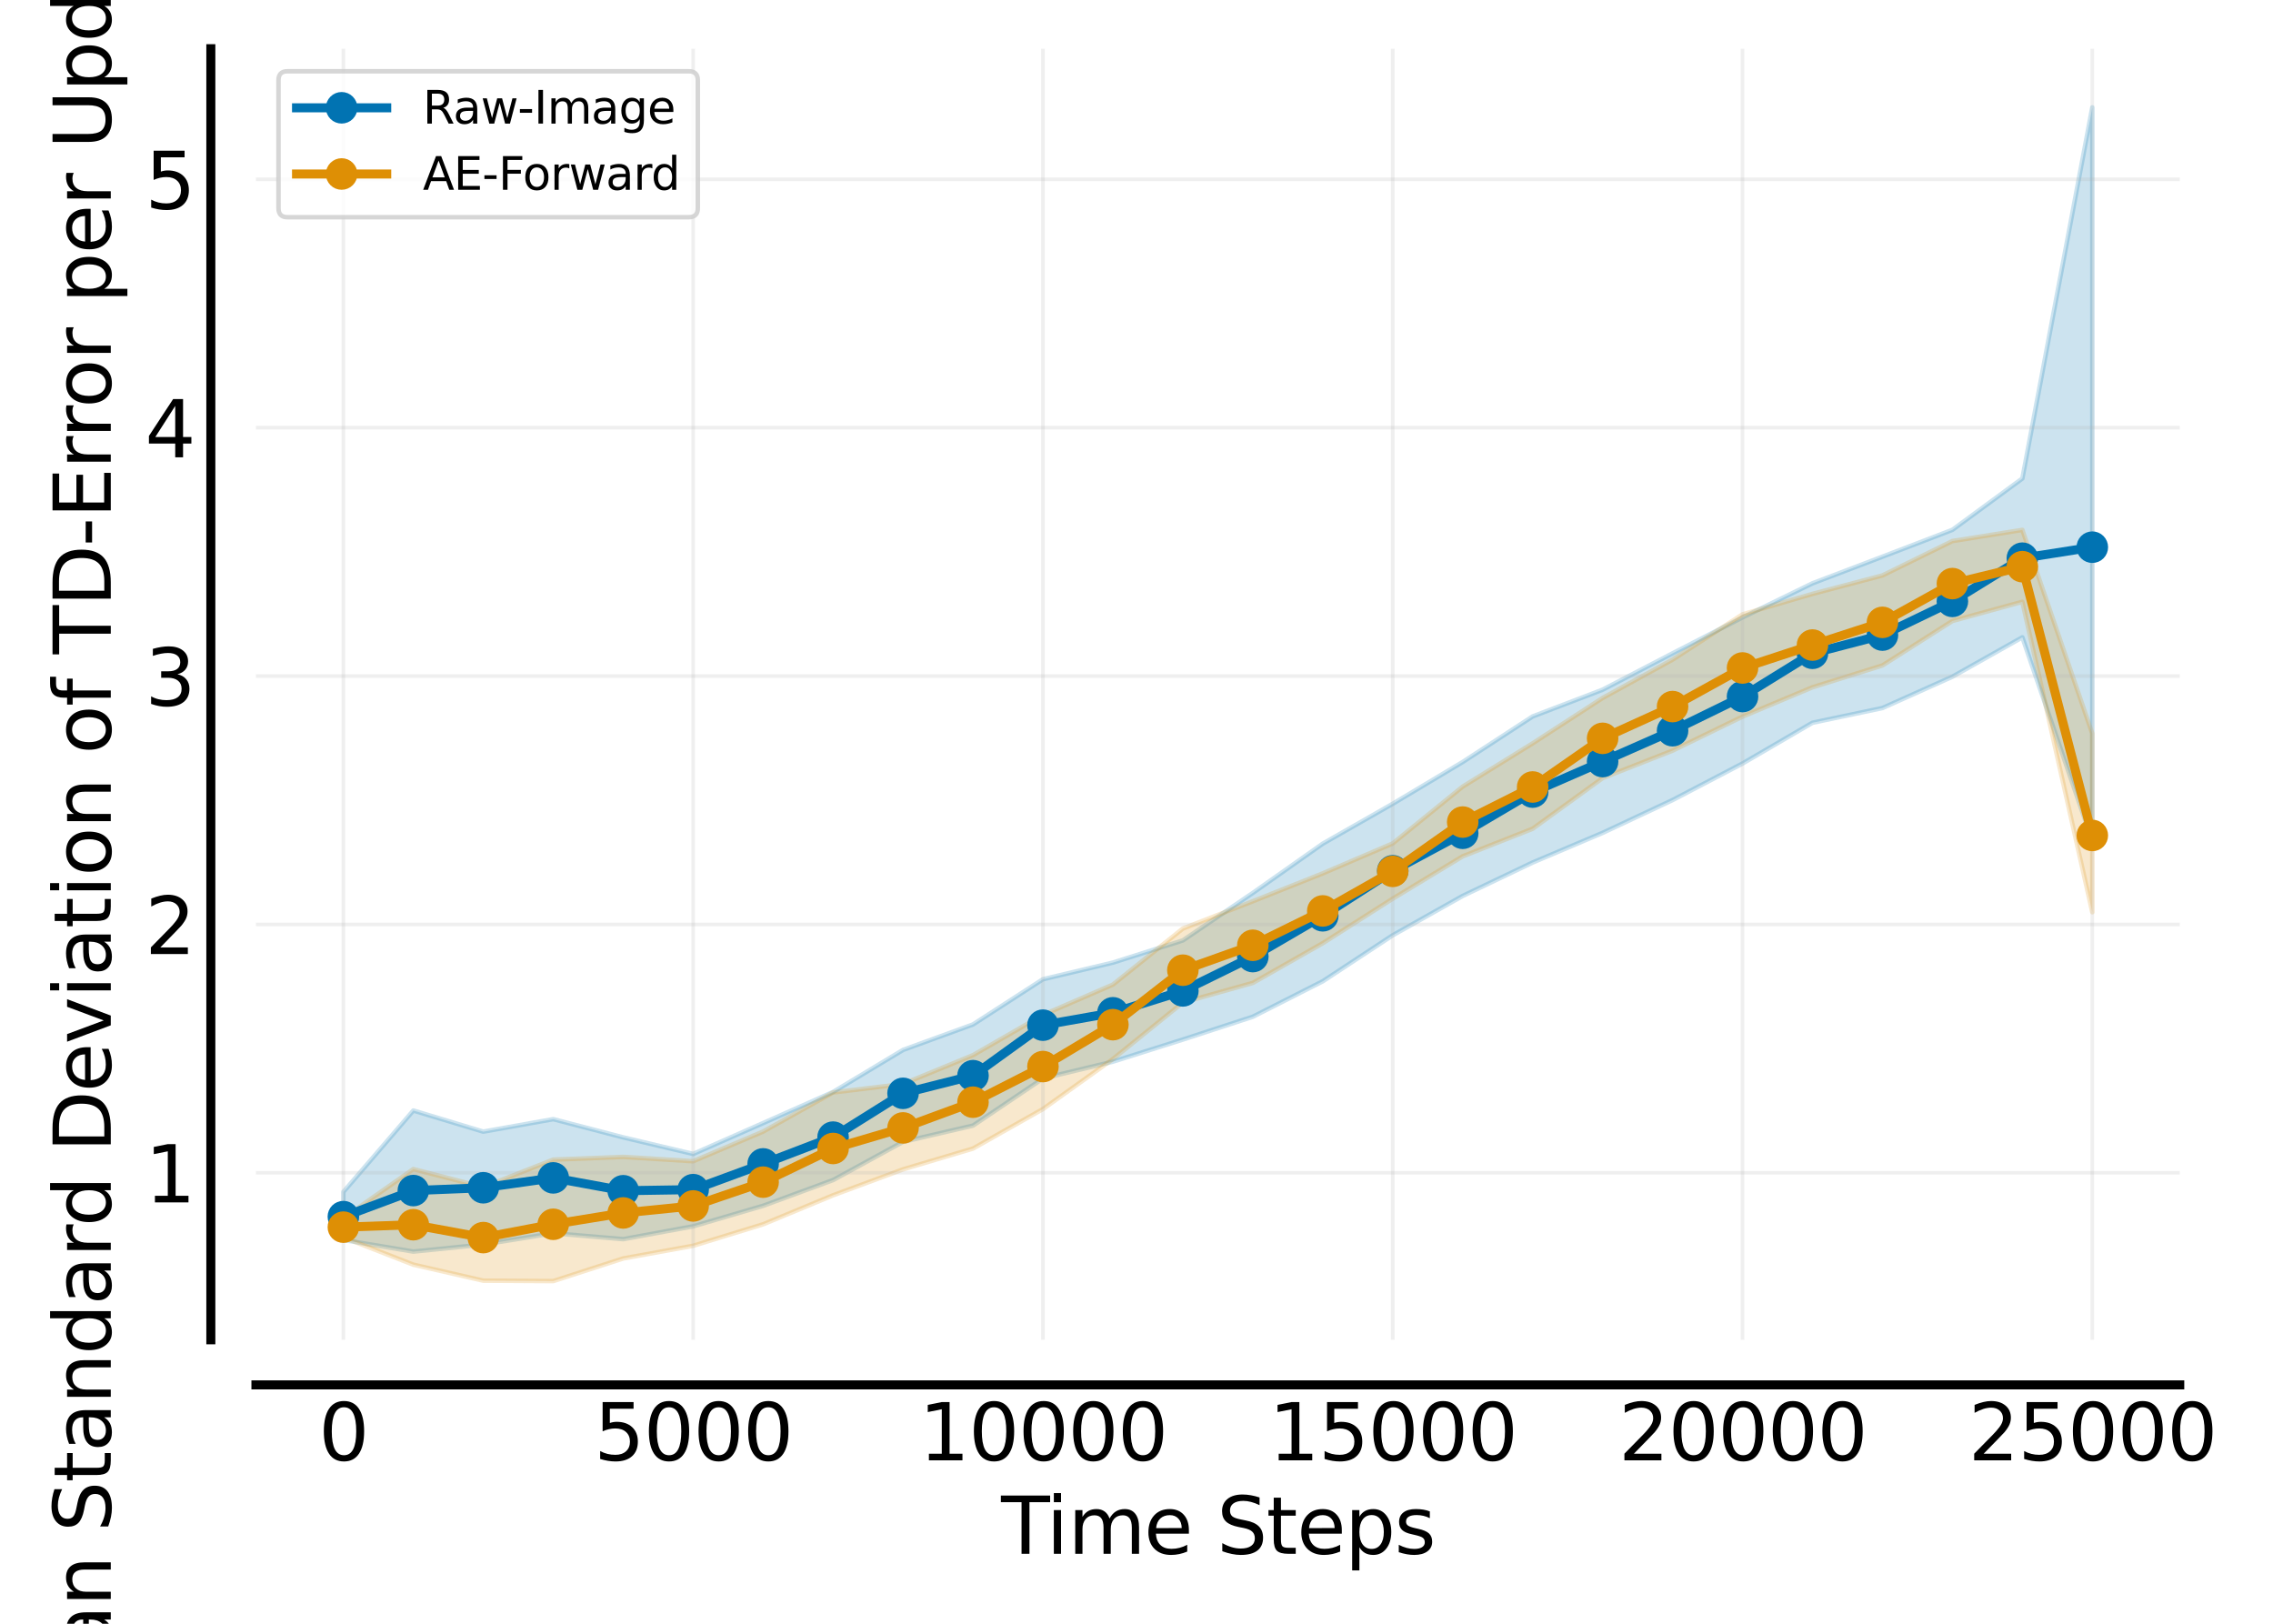 <?xml version="1.0" encoding="utf-8" standalone="no"?>
<!DOCTYPE svg PUBLIC "-//W3C//DTD SVG 1.1//EN"
  "http://www.w3.org/Graphics/SVG/1.1/DTD/svg11.dtd">
<svg xmlns:xlink="http://www.w3.org/1999/xlink" width="504pt" height="360pt" viewBox="0 0 504 360" xmlns="http://www.w3.org/2000/svg" version="1.1">
 <defs>
  <style type="text/css">*{stroke-linejoin: round; stroke-linecap: butt}</style>
 </defs>
 <g id="figure_1">
  <g id="patch_1">
   <path d="M 0 360 
L 504 360 
L 504 0 
L 0 0 
z
" style="fill: #ffffff"/>
  </g>
  <g id="axes_1">
   <g id="patch_2">
    <path d="M 56.75 297.04 
L 483.325 297.04 
L 483.325 10.8 
L 56.75 10.8 
z
" style="fill: #ffffff"/>
   </g>
   <g id="FillBetweenPolyCollection_1">
    <defs>
     <path id="medf8f2062f" d="M 76.14 -95.735 
L 76.14 -85.089 
L 91.652 -82.507 
L 107.163 -84.079 
L 122.675 -86.577 
L 138.187 -85.266 
L 153.699 -88.115 
L 169.211 -92.664 
L 184.722 -98.368 
L 200.234 -106.847 
L 215.746 -110.443 
L 231.258 -120.896 
L 246.77 -124.622 
L 262.281 -129.521 
L 277.793 -134.578 
L 293.305 -142.444 
L 308.817 -152.64 
L 324.329 -161.366 
L 339.84 -168.772 
L 355.352 -175.343 
L 370.864 -182.616 
L 386.376 -190.724 
L 401.888 -199.76 
L 417.399 -203.018 
L 432.911 -209.968 
L 448.423 -218.695 
L 463.935 -173.551 
L 463.935 -336.189 
L 463.935 -336.189 
L 448.423 -253.911 
L 432.911 -242.529 
L 417.399 -236.577 
L 401.888 -230.673 
L 386.376 -223.116 
L 370.864 -215.147 
L 355.352 -207.087 
L 339.84 -201.157 
L 324.329 -191.058 
L 308.817 -181.794 
L 293.305 -172.953 
L 277.793 -162.025 
L 262.281 -151.502 
L 246.77 -146.582 
L 231.258 -142.891 
L 215.746 -132.871 
L 200.234 -127.22 
L 184.722 -117.9 
L 169.211 -111.002 
L 153.699 -104.159 
L 138.187 -107.832 
L 122.675 -111.873 
L 107.163 -109.105 
L 91.652 -113.786 
L 76.14 -95.735 
z
" style="stroke: #0173b2; stroke-opacity: 0.2"/>
    </defs>
    <g clip-path="url(#p5ac4dc8fbe)">
     <use xlink:href="#medf8f2062f" x="0" y="360" style="fill: #0173b2; fill-opacity: 0.2; stroke: #0173b2; stroke-opacity: 0.2"/>
    </g>
   </g>
   <g id="FillBetweenPolyCollection_2">
    <defs>
     <path id="m121041e683" d="M 76.14 -89.92 
L 76.14 -85.661 
L 91.652 -79.609 
L 107.163 -76.061 
L 122.675 -75.971 
L 138.187 -80.989 
L 153.699 -83.799 
L 169.211 -88.56 
L 184.722 -94.994 
L 200.234 -100.74 
L 215.746 -105.355 
L 231.258 -114.111 
L 246.77 -125.199 
L 262.281 -137.737 
L 277.793 -142.076 
L 293.305 -150.886 
L 308.817 -160.755 
L 324.329 -170.145 
L 339.84 -176.262 
L 355.352 -187.488 
L 370.864 -193.577 
L 386.376 -201.123 
L 401.888 -207.623 
L 417.399 -212.461 
L 432.911 -222.322 
L 448.423 -226.574 
L 463.935 -157.751 
L 463.935 -197.355 
L 463.935 -197.355 
L 448.423 -242.514 
L 432.911 -240.042 
L 417.399 -232.419 
L 401.888 -228.331 
L 386.376 -223.79 
L 370.864 -213.751 
L 355.352 -205.25 
L 339.84 -195.193 
L 324.329 -185.601 
L 308.817 -173.006 
L 293.305 -166.366 
L 277.793 -160.18 
L 262.281 -154.131 
L 246.77 -141.707 
L 231.258 -134.986 
L 215.746 -126.064 
L 200.234 -119.675 
L 184.722 -117.789 
L 169.211 -109.121 
L 153.699 -102.542 
L 138.187 -103.501 
L 122.675 -102.898 
L 107.163 -96.793 
L 91.652 -100.799 
L 76.14 -89.92 
z
" style="stroke: #de8f05; stroke-opacity: 0.2"/>
    </defs>
    <g clip-path="url(#p5ac4dc8fbe)">
     <use xlink:href="#m121041e683" x="0" y="360" style="fill: #de8f05; fill-opacity: 0.2; stroke: #de8f05; stroke-opacity: 0.2"/>
    </g>
   </g>
   <g id="matplotlib.axis_1">
    <g id="xtick_1">
     <g id="line2d_1">
      <path d="M 76.14 297.04 
L 76.14 10.8 
" clip-path="url(#p5ac4dc8fbe)" style="fill: none; stroke: #b0b0b0; stroke-opacity: 0.2; stroke-width: 0.8; stroke-linecap: square"/>
     </g>
     <g id="line2d_2">
      <defs>
       <path id="m9ad6a5d517" d="M 0 0 
L 0 0.1 
" style="stroke: #000000; stroke-width: 0.1"/>
      </defs>
      <g>
       <use xlink:href="#m9ad6a5d517" x="76.14" y="307.04" style="stroke: #000000; stroke-width: 0.1"/>
      </g>
     </g>
     <g id="text_1">
      <!-- 0 -->
      <g transform="translate(70.643 323.77) scale(0.173 -0.173)">
       <defs>
        <path id="DejaVuSans-30" d="M 2034 4250 
Q 1547 4250 1301 3770 
Q 1056 3291 1056 2328 
Q 1056 1369 1301 889 
Q 1547 409 2034 409 
Q 2525 409 2770 889 
Q 3016 1369 3016 2328 
Q 3016 3291 2770 3770 
Q 2525 4250 2034 4250 
z
M 2034 4750 
Q 2819 4750 3233 4129 
Q 3647 3509 3647 2328 
Q 3647 1150 3233 529 
Q 2819 -91 2034 -91 
Q 1250 -91 836 529 
Q 422 1150 422 2328 
Q 422 3509 836 4129 
Q 1250 4750 2034 4750 
z
" transform="scale(0.016)"/>
       </defs>
       <use xlink:href="#DejaVuSans-30"/>
      </g>
     </g>
    </g>
    <g id="xtick_2">
     <g id="line2d_3">
      <path d="M 153.699 297.04 
L 153.699 10.8 
" clip-path="url(#p5ac4dc8fbe)" style="fill: none; stroke: #b0b0b0; stroke-opacity: 0.2; stroke-width: 0.8; stroke-linecap: square"/>
     </g>
     <g id="line2d_4">
      <g>
       <use xlink:href="#m9ad6a5d517" x="153.699" y="307.04" style="stroke: #000000; stroke-width: 0.1"/>
      </g>
     </g>
     <g id="text_2">
      <!-- 5000 -->
      <g transform="translate(131.71 323.77) scale(0.173 -0.173)">
       <defs>
        <path id="DejaVuSans-35" d="M 691 4666 
L 3169 4666 
L 3169 4134 
L 1269 4134 
L 1269 2991 
Q 1406 3038 1543 3061 
Q 1681 3084 1819 3084 
Q 2600 3084 3056 2656 
Q 3513 2228 3513 1497 
Q 3513 744 3044 326 
Q 2575 -91 1722 -91 
Q 1428 -91 1123 -41 
Q 819 9 494 109 
L 494 744 
Q 775 591 1075 516 
Q 1375 441 1709 441 
Q 2250 441 2565 725 
Q 2881 1009 2881 1497 
Q 2881 1984 2565 2268 
Q 2250 2553 1709 2553 
Q 1456 2553 1204 2497 
Q 953 2441 691 2322 
L 691 4666 
z
" transform="scale(0.016)"/>
       </defs>
       <use xlink:href="#DejaVuSans-35"/>
       <use xlink:href="#DejaVuSans-30" transform="translate(63.623 0)"/>
       <use xlink:href="#DejaVuSans-30" transform="translate(127.246 0)"/>
       <use xlink:href="#DejaVuSans-30" transform="translate(190.869 0)"/>
      </g>
     </g>
    </g>
    <g id="xtick_3">
     <g id="line2d_5">
      <path d="M 231.258 297.04 
L 231.258 10.8 
" clip-path="url(#p5ac4dc8fbe)" style="fill: none; stroke: #b0b0b0; stroke-opacity: 0.2; stroke-width: 0.8; stroke-linecap: square"/>
     </g>
     <g id="line2d_6">
      <g>
       <use xlink:href="#m9ad6a5d517" x="231.258" y="307.04" style="stroke: #000000; stroke-width: 0.1"/>
      </g>
     </g>
     <g id="text_3">
      <!-- 10000 -->
      <g transform="translate(203.772 323.77) scale(0.173 -0.173)">
       <defs>
        <path id="DejaVuSans-31" d="M 794 531 
L 1825 531 
L 1825 4091 
L 703 3866 
L 703 4441 
L 1819 4666 
L 2450 4666 
L 2450 531 
L 3481 531 
L 3481 0 
L 794 0 
L 794 531 
z
" transform="scale(0.016)"/>
       </defs>
       <use xlink:href="#DejaVuSans-31"/>
       <use xlink:href="#DejaVuSans-30" transform="translate(63.623 0)"/>
       <use xlink:href="#DejaVuSans-30" transform="translate(127.246 0)"/>
       <use xlink:href="#DejaVuSans-30" transform="translate(190.869 0)"/>
       <use xlink:href="#DejaVuSans-30" transform="translate(254.492 0)"/>
      </g>
     </g>
    </g>
    <g id="xtick_4">
     <g id="line2d_7">
      <path d="M 308.817 297.04 
L 308.817 10.8 
" clip-path="url(#p5ac4dc8fbe)" style="fill: none; stroke: #b0b0b0; stroke-opacity: 0.2; stroke-width: 0.8; stroke-linecap: square"/>
     </g>
     <g id="line2d_8">
      <g>
       <use xlink:href="#m9ad6a5d517" x="308.817" y="307.04" style="stroke: #000000; stroke-width: 0.1"/>
      </g>
     </g>
     <g id="text_4">
      <!-- 15000 -->
      <g transform="translate(281.331 323.77) scale(0.173 -0.173)">
       <use xlink:href="#DejaVuSans-31"/>
       <use xlink:href="#DejaVuSans-35" transform="translate(63.623 0)"/>
       <use xlink:href="#DejaVuSans-30" transform="translate(127.246 0)"/>
       <use xlink:href="#DejaVuSans-30" transform="translate(190.869 0)"/>
       <use xlink:href="#DejaVuSans-30" transform="translate(254.492 0)"/>
      </g>
     </g>
    </g>
    <g id="xtick_5">
     <g id="line2d_9">
      <path d="M 386.376 297.04 
L 386.376 10.8 
" clip-path="url(#p5ac4dc8fbe)" style="fill: none; stroke: #b0b0b0; stroke-opacity: 0.2; stroke-width: 0.8; stroke-linecap: square"/>
     </g>
     <g id="line2d_10">
      <g>
       <use xlink:href="#m9ad6a5d517" x="386.376" y="307.04" style="stroke: #000000; stroke-width: 0.1"/>
      </g>
     </g>
     <g id="text_5">
      <!-- 20000 -->
      <g transform="translate(358.89 323.77) scale(0.173 -0.173)">
       <defs>
        <path id="DejaVuSans-32" d="M 1228 531 
L 3431 531 
L 3431 0 
L 469 0 
L 469 531 
Q 828 903 1448 1529 
Q 2069 2156 2228 2338 
Q 2531 2678 2651 2914 
Q 2772 3150 2772 3378 
Q 2772 3750 2511 3984 
Q 2250 4219 1831 4219 
Q 1534 4219 1204 4116 
Q 875 4013 500 3803 
L 500 4441 
Q 881 4594 1212 4672 
Q 1544 4750 1819 4750 
Q 2544 4750 2975 4387 
Q 3406 4025 3406 3419 
Q 3406 3131 3298 2873 
Q 3191 2616 2906 2266 
Q 2828 2175 2409 1742 
Q 1991 1309 1228 531 
z
" transform="scale(0.016)"/>
       </defs>
       <use xlink:href="#DejaVuSans-32"/>
       <use xlink:href="#DejaVuSans-30" transform="translate(63.623 0)"/>
       <use xlink:href="#DejaVuSans-30" transform="translate(127.246 0)"/>
       <use xlink:href="#DejaVuSans-30" transform="translate(190.869 0)"/>
       <use xlink:href="#DejaVuSans-30" transform="translate(254.492 0)"/>
      </g>
     </g>
    </g>
    <g id="xtick_6">
     <g id="line2d_11">
      <path d="M 463.935 297.04 
L 463.935 10.8 
" clip-path="url(#p5ac4dc8fbe)" style="fill: none; stroke: #b0b0b0; stroke-opacity: 0.2; stroke-width: 0.8; stroke-linecap: square"/>
     </g>
     <g id="line2d_12">
      <g>
       <use xlink:href="#m9ad6a5d517" x="463.935" y="307.04" style="stroke: #000000; stroke-width: 0.1"/>
      </g>
     </g>
     <g id="text_6">
      <!-- 25000 -->
      <g transform="translate(436.449 323.77) scale(0.173 -0.173)">
       <use xlink:href="#DejaVuSans-32"/>
       <use xlink:href="#DejaVuSans-35" transform="translate(63.623 0)"/>
       <use xlink:href="#DejaVuSans-30" transform="translate(127.246 0)"/>
       <use xlink:href="#DejaVuSans-30" transform="translate(190.869 0)"/>
       <use xlink:href="#DejaVuSans-30" transform="translate(254.492 0)"/>
      </g>
     </g>
    </g>
    <g id="text_7">
     <!-- Time Steps -->
     <g transform="translate(221.977 344.494) scale(0.173 -0.173)">
      <defs>
       <path id="DejaVuSans-54" d="M -19 4666 
L 3928 4666 
L 3928 4134 
L 2272 4134 
L 2272 0 
L 1638 0 
L 1638 4134 
L -19 4134 
L -19 4666 
z
" transform="scale(0.016)"/>
       <path id="DejaVuSans-69" d="M 603 3500 
L 1178 3500 
L 1178 0 
L 603 0 
L 603 3500 
z
M 603 4863 
L 1178 4863 
L 1178 4134 
L 603 4134 
L 603 4863 
z
" transform="scale(0.016)"/>
       <path id="DejaVuSans-6d" d="M 3328 2828 
Q 3544 3216 3844 3400 
Q 4144 3584 4550 3584 
Q 5097 3584 5394 3201 
Q 5691 2819 5691 2113 
L 5691 0 
L 5113 0 
L 5113 2094 
Q 5113 2597 4934 2840 
Q 4756 3084 4391 3084 
Q 3944 3084 3684 2787 
Q 3425 2491 3425 1978 
L 3425 0 
L 2847 0 
L 2847 2094 
Q 2847 2600 2669 2842 
Q 2491 3084 2119 3084 
Q 1678 3084 1418 2786 
Q 1159 2488 1159 1978 
L 1159 0 
L 581 0 
L 581 3500 
L 1159 3500 
L 1159 2956 
Q 1356 3278 1631 3431 
Q 1906 3584 2284 3584 
Q 2666 3584 2933 3390 
Q 3200 3197 3328 2828 
z
" transform="scale(0.016)"/>
       <path id="DejaVuSans-65" d="M 3597 1894 
L 3597 1613 
L 953 1613 
Q 991 1019 1311 708 
Q 1631 397 2203 397 
Q 2534 397 2845 478 
Q 3156 559 3463 722 
L 3463 178 
Q 3153 47 2828 -22 
Q 2503 -91 2169 -91 
Q 1331 -91 842 396 
Q 353 884 353 1716 
Q 353 2575 817 3079 
Q 1281 3584 2069 3584 
Q 2775 3584 3186 3129 
Q 3597 2675 3597 1894 
z
M 3022 2063 
Q 3016 2534 2758 2815 
Q 2500 3097 2075 3097 
Q 1594 3097 1305 2825 
Q 1016 2553 972 2059 
L 3022 2063 
z
" transform="scale(0.016)"/>
       <path id="DejaVuSans-20" transform="scale(0.016)"/>
       <path id="DejaVuSans-53" d="M 3425 4513 
L 3425 3897 
Q 3066 4069 2747 4153 
Q 2428 4238 2131 4238 
Q 1616 4238 1336 4038 
Q 1056 3838 1056 3469 
Q 1056 3159 1242 3001 
Q 1428 2844 1947 2747 
L 2328 2669 
Q 3034 2534 3370 2195 
Q 3706 1856 3706 1288 
Q 3706 609 3251 259 
Q 2797 -91 1919 -91 
Q 1588 -91 1214 -16 
Q 841 59 441 206 
L 441 856 
Q 825 641 1194 531 
Q 1563 422 1919 422 
Q 2459 422 2753 634 
Q 3047 847 3047 1241 
Q 3047 1584 2836 1778 
Q 2625 1972 2144 2069 
L 1759 2144 
Q 1053 2284 737 2584 
Q 422 2884 422 3419 
Q 422 4038 858 4394 
Q 1294 4750 2059 4750 
Q 2388 4750 2728 4690 
Q 3069 4631 3425 4513 
z
" transform="scale(0.016)"/>
       <path id="DejaVuSans-74" d="M 1172 4494 
L 1172 3500 
L 2356 3500 
L 2356 3053 
L 1172 3053 
L 1172 1153 
Q 1172 725 1289 603 
Q 1406 481 1766 481 
L 2356 481 
L 2356 0 
L 1766 0 
Q 1100 0 847 248 
Q 594 497 594 1153 
L 594 3053 
L 172 3053 
L 172 3500 
L 594 3500 
L 594 4494 
L 1172 4494 
z
" transform="scale(0.016)"/>
       <path id="DejaVuSans-70" d="M 1159 525 
L 1159 -1331 
L 581 -1331 
L 581 3500 
L 1159 3500 
L 1159 2969 
Q 1341 3281 1617 3432 
Q 1894 3584 2278 3584 
Q 2916 3584 3314 3078 
Q 3713 2572 3713 1747 
Q 3713 922 3314 415 
Q 2916 -91 2278 -91 
Q 1894 -91 1617 61 
Q 1341 213 1159 525 
z
M 3116 1747 
Q 3116 2381 2855 2742 
Q 2594 3103 2138 3103 
Q 1681 3103 1420 2742 
Q 1159 2381 1159 1747 
Q 1159 1113 1420 752 
Q 1681 391 2138 391 
Q 2594 391 2855 752 
Q 3116 1113 3116 1747 
z
" transform="scale(0.016)"/>
       <path id="DejaVuSans-73" d="M 2834 3397 
L 2834 2853 
Q 2591 2978 2328 3040 
Q 2066 3103 1784 3103 
Q 1356 3103 1142 2972 
Q 928 2841 928 2578 
Q 928 2378 1081 2264 
Q 1234 2150 1697 2047 
L 1894 2003 
Q 2506 1872 2764 1633 
Q 3022 1394 3022 966 
Q 3022 478 2636 193 
Q 2250 -91 1575 -91 
Q 1294 -91 989 -36 
Q 684 19 347 128 
L 347 722 
Q 666 556 975 473 
Q 1284 391 1588 391 
Q 1994 391 2212 530 
Q 2431 669 2431 922 
Q 2431 1156 2273 1281 
Q 2116 1406 1581 1522 
L 1381 1569 
Q 847 1681 609 1914 
Q 372 2147 372 2553 
Q 372 3047 722 3315 
Q 1072 3584 1716 3584 
Q 2034 3584 2315 3537 
Q 2597 3491 2834 3397 
z
" transform="scale(0.016)"/>
      </defs>
      <use xlink:href="#DejaVuSans-54"/>
      <use xlink:href="#DejaVuSans-69" transform="translate(57.959 0)"/>
      <use xlink:href="#DejaVuSans-6d" transform="translate(85.742 0)"/>
      <use xlink:href="#DejaVuSans-65" transform="translate(183.154 0)"/>
      <use xlink:href="#DejaVuSans-20" transform="translate(244.678 0)"/>
      <use xlink:href="#DejaVuSans-53" transform="translate(276.465 0)"/>
      <use xlink:href="#DejaVuSans-74" transform="translate(339.941 0)"/>
      <use xlink:href="#DejaVuSans-65" transform="translate(379.15 0)"/>
      <use xlink:href="#DejaVuSans-70" transform="translate(440.674 0)"/>
      <use xlink:href="#DejaVuSans-73" transform="translate(504.15 0)"/>
     </g>
    </g>
   </g>
   <g id="matplotlib.axis_2">
    <g id="ytick_1">
     <g id="line2d_13">
      <path d="M 56.75 260.017 
L 483.325 260.017 
" clip-path="url(#p5ac4dc8fbe)" style="fill: none; stroke: #b0b0b0; stroke-opacity: 0.2; stroke-width: 0.8; stroke-linecap: square"/>
     </g>
     <g id="line2d_14">
      <defs>
       <path id="mda880bf71d" d="M 0 0 
L -0.1 0 
" style="stroke: #000000; stroke-width: 0.1"/>
      </defs>
      <g>
       <use xlink:href="#mda880bf71d" x="46.75" y="260.017" style="stroke: #000000; stroke-width: 0.1"/>
      </g>
     </g>
     <g id="text_8">
      <!-- 1 -->
      <g transform="translate(32.156 266.582) scale(0.173 -0.173)">
       <use xlink:href="#DejaVuSans-31"/>
      </g>
     </g>
    </g>
    <g id="ytick_2">
     <g id="line2d_15">
      <path d="M 56.75 204.952 
L 483.325 204.952 
" clip-path="url(#p5ac4dc8fbe)" style="fill: none; stroke: #b0b0b0; stroke-opacity: 0.2; stroke-width: 0.8; stroke-linecap: square"/>
     </g>
     <g id="line2d_16">
      <g>
       <use xlink:href="#mda880bf71d" x="46.75" y="204.952" style="stroke: #000000; stroke-width: 0.1"/>
      </g>
     </g>
     <g id="text_9">
      <!-- 2 -->
      <g transform="translate(32.156 211.517) scale(0.173 -0.173)">
       <use xlink:href="#DejaVuSans-32"/>
      </g>
     </g>
    </g>
    <g id="ytick_3">
     <g id="line2d_17">
      <path d="M 56.75 149.887 
L 483.325 149.887 
" clip-path="url(#p5ac4dc8fbe)" style="fill: none; stroke: #b0b0b0; stroke-opacity: 0.2; stroke-width: 0.8; stroke-linecap: square"/>
     </g>
     <g id="line2d_18">
      <g>
       <use xlink:href="#mda880bf71d" x="46.75" y="149.887" style="stroke: #000000; stroke-width: 0.1"/>
      </g>
     </g>
     <g id="text_10">
      <!-- 3 -->
      <g transform="translate(32.156 156.452) scale(0.173 -0.173)">
       <defs>
        <path id="DejaVuSans-33" d="M 2597 2516 
Q 3050 2419 3304 2112 
Q 3559 1806 3559 1356 
Q 3559 666 3084 287 
Q 2609 -91 1734 -91 
Q 1441 -91 1130 -33 
Q 819 25 488 141 
L 488 750 
Q 750 597 1062 519 
Q 1375 441 1716 441 
Q 2309 441 2620 675 
Q 2931 909 2931 1356 
Q 2931 1769 2642 2001 
Q 2353 2234 1838 2234 
L 1294 2234 
L 1294 2753 
L 1863 2753 
Q 2328 2753 2575 2939 
Q 2822 3125 2822 3475 
Q 2822 3834 2567 4026 
Q 2313 4219 1838 4219 
Q 1578 4219 1281 4162 
Q 984 4106 628 3988 
L 628 4550 
Q 988 4650 1302 4700 
Q 1616 4750 1894 4750 
Q 2613 4750 3031 4423 
Q 3450 4097 3450 3541 
Q 3450 3153 3228 2886 
Q 3006 2619 2597 2516 
z
" transform="scale(0.016)"/>
       </defs>
       <use xlink:href="#DejaVuSans-33"/>
      </g>
     </g>
    </g>
    <g id="ytick_4">
     <g id="line2d_19">
      <path d="M 56.75 94.822 
L 483.325 94.822 
" clip-path="url(#p5ac4dc8fbe)" style="fill: none; stroke: #b0b0b0; stroke-opacity: 0.2; stroke-width: 0.8; stroke-linecap: square"/>
     </g>
     <g id="line2d_20">
      <g>
       <use xlink:href="#mda880bf71d" x="46.75" y="94.822" style="stroke: #000000; stroke-width: 0.1"/>
      </g>
     </g>
     <g id="text_11">
      <!-- 4 -->
      <g transform="translate(32.156 101.387) scale(0.173 -0.173)">
       <defs>
        <path id="DejaVuSans-34" d="M 2419 4116 
L 825 1625 
L 2419 1625 
L 2419 4116 
z
M 2253 4666 
L 3047 4666 
L 3047 1625 
L 3713 1625 
L 3713 1100 
L 3047 1100 
L 3047 0 
L 2419 0 
L 2419 1100 
L 313 1100 
L 313 1709 
L 2253 4666 
z
" transform="scale(0.016)"/>
       </defs>
       <use xlink:href="#DejaVuSans-34"/>
      </g>
     </g>
    </g>
    <g id="ytick_5">
     <g id="line2d_21">
      <path d="M 56.75 39.757 
L 483.325 39.757 
" clip-path="url(#p5ac4dc8fbe)" style="fill: none; stroke: #b0b0b0; stroke-opacity: 0.2; stroke-width: 0.8; stroke-linecap: square"/>
     </g>
     <g id="line2d_22">
      <g>
       <use xlink:href="#mda880bf71d" x="46.75" y="39.757" style="stroke: #000000; stroke-width: 0.1"/>
      </g>
     </g>
     <g id="text_12">
      <!-- 5 -->
      <g transform="translate(32.156 46.322) scale(0.173 -0.173)">
       <use xlink:href="#DejaVuSans-35"/>
      </g>
     </g>
    </g>
    <g id="text_13">
     <!-- Mean Standard Deviation of TD-Error per Update-Batch -->
     <g transform="translate(24.562 392.288) rotate(-90) scale(0.173 -0.173)">
      <defs>
       <path id="DejaVuSans-4d" d="M 628 4666 
L 1569 4666 
L 2759 1491 
L 3956 4666 
L 4897 4666 
L 4897 0 
L 4281 0 
L 4281 4097 
L 3078 897 
L 2444 897 
L 1241 4097 
L 1241 0 
L 628 0 
L 628 4666 
z
" transform="scale(0.016)"/>
       <path id="DejaVuSans-61" d="M 2194 1759 
Q 1497 1759 1228 1600 
Q 959 1441 959 1056 
Q 959 750 1161 570 
Q 1363 391 1709 391 
Q 2188 391 2477 730 
Q 2766 1069 2766 1631 
L 2766 1759 
L 2194 1759 
z
M 3341 1997 
L 3341 0 
L 2766 0 
L 2766 531 
Q 2569 213 2275 61 
Q 1981 -91 1556 -91 
Q 1019 -91 701 211 
Q 384 513 384 1019 
Q 384 1609 779 1909 
Q 1175 2209 1959 2209 
L 2766 2209 
L 2766 2266 
Q 2766 2663 2505 2880 
Q 2244 3097 1772 3097 
Q 1472 3097 1187 3025 
Q 903 2953 641 2809 
L 641 3341 
Q 956 3463 1253 3523 
Q 1550 3584 1831 3584 
Q 2591 3584 2966 3190 
Q 3341 2797 3341 1997 
z
" transform="scale(0.016)"/>
       <path id="DejaVuSans-6e" d="M 3513 2113 
L 3513 0 
L 2938 0 
L 2938 2094 
Q 2938 2591 2744 2837 
Q 2550 3084 2163 3084 
Q 1697 3084 1428 2787 
Q 1159 2491 1159 1978 
L 1159 0 
L 581 0 
L 581 3500 
L 1159 3500 
L 1159 2956 
Q 1366 3272 1645 3428 
Q 1925 3584 2291 3584 
Q 2894 3584 3203 3211 
Q 3513 2838 3513 2113 
z
" transform="scale(0.016)"/>
       <path id="DejaVuSans-64" d="M 2906 2969 
L 2906 4863 
L 3481 4863 
L 3481 0 
L 2906 0 
L 2906 525 
Q 2725 213 2448 61 
Q 2172 -91 1784 -91 
Q 1150 -91 751 415 
Q 353 922 353 1747 
Q 353 2572 751 3078 
Q 1150 3584 1784 3584 
Q 2172 3584 2448 3432 
Q 2725 3281 2906 2969 
z
M 947 1747 
Q 947 1113 1208 752 
Q 1469 391 1925 391 
Q 2381 391 2643 752 
Q 2906 1113 2906 1747 
Q 2906 2381 2643 2742 
Q 2381 3103 1925 3103 
Q 1469 3103 1208 2742 
Q 947 2381 947 1747 
z
" transform="scale(0.016)"/>
       <path id="DejaVuSans-72" d="M 2631 2963 
Q 2534 3019 2420 3045 
Q 2306 3072 2169 3072 
Q 1681 3072 1420 2755 
Q 1159 2438 1159 1844 
L 1159 0 
L 581 0 
L 581 3500 
L 1159 3500 
L 1159 2956 
Q 1341 3275 1631 3429 
Q 1922 3584 2338 3584 
Q 2397 3584 2469 3576 
Q 2541 3569 2628 3553 
L 2631 2963 
z
" transform="scale(0.016)"/>
       <path id="DejaVuSans-44" d="M 1259 4147 
L 1259 519 
L 2022 519 
Q 2988 519 3436 956 
Q 3884 1394 3884 2338 
Q 3884 3275 3436 3711 
Q 2988 4147 2022 4147 
L 1259 4147 
z
M 628 4666 
L 1925 4666 
Q 3281 4666 3915 4102 
Q 4550 3538 4550 2338 
Q 4550 1131 3912 565 
Q 3275 0 1925 0 
L 628 0 
L 628 4666 
z
" transform="scale(0.016)"/>
       <path id="DejaVuSans-76" d="M 191 3500 
L 800 3500 
L 1894 563 
L 2988 3500 
L 3597 3500 
L 2284 0 
L 1503 0 
L 191 3500 
z
" transform="scale(0.016)"/>
       <path id="DejaVuSans-6f" d="M 1959 3097 
Q 1497 3097 1228 2736 
Q 959 2375 959 1747 
Q 959 1119 1226 758 
Q 1494 397 1959 397 
Q 2419 397 2687 759 
Q 2956 1122 2956 1747 
Q 2956 2369 2687 2733 
Q 2419 3097 1959 3097 
z
M 1959 3584 
Q 2709 3584 3137 3096 
Q 3566 2609 3566 1747 
Q 3566 888 3137 398 
Q 2709 -91 1959 -91 
Q 1206 -91 779 398 
Q 353 888 353 1747 
Q 353 2609 779 3096 
Q 1206 3584 1959 3584 
z
" transform="scale(0.016)"/>
       <path id="DejaVuSans-66" d="M 2375 4863 
L 2375 4384 
L 1825 4384 
Q 1516 4384 1395 4259 
Q 1275 4134 1275 3809 
L 1275 3500 
L 2222 3500 
L 2222 3053 
L 1275 3053 
L 1275 0 
L 697 0 
L 697 3053 
L 147 3053 
L 147 3500 
L 697 3500 
L 697 3744 
Q 697 4328 969 4595 
Q 1241 4863 1831 4863 
L 2375 4863 
z
" transform="scale(0.016)"/>
       <path id="DejaVuSans-2d" d="M 313 2009 
L 1997 2009 
L 1997 1497 
L 313 1497 
L 313 2009 
z
" transform="scale(0.016)"/>
       <path id="DejaVuSans-45" d="M 628 4666 
L 3578 4666 
L 3578 4134 
L 1259 4134 
L 1259 2753 
L 3481 2753 
L 3481 2222 
L 1259 2222 
L 1259 531 
L 3634 531 
L 3634 0 
L 628 0 
L 628 4666 
z
" transform="scale(0.016)"/>
       <path id="DejaVuSans-55" d="M 556 4666 
L 1191 4666 
L 1191 1831 
Q 1191 1081 1462 751 
Q 1734 422 2344 422 
Q 2950 422 3222 751 
Q 3494 1081 3494 1831 
L 3494 4666 
L 4128 4666 
L 4128 1753 
Q 4128 841 3676 375 
Q 3225 -91 2344 -91 
Q 1459 -91 1007 375 
Q 556 841 556 1753 
L 556 4666 
z
" transform="scale(0.016)"/>
       <path id="DejaVuSans-42" d="M 1259 2228 
L 1259 519 
L 2272 519 
Q 2781 519 3026 730 
Q 3272 941 3272 1375 
Q 3272 1813 3026 2020 
Q 2781 2228 2272 2228 
L 1259 2228 
z
M 1259 4147 
L 1259 2741 
L 2194 2741 
Q 2656 2741 2882 2914 
Q 3109 3088 3109 3444 
Q 3109 3797 2882 3972 
Q 2656 4147 2194 4147 
L 1259 4147 
z
M 628 4666 
L 2241 4666 
Q 2963 4666 3353 4366 
Q 3744 4066 3744 3513 
Q 3744 3084 3544 2831 
Q 3344 2578 2956 2516 
Q 3422 2416 3680 2098 
Q 3938 1781 3938 1306 
Q 3938 681 3513 340 
Q 3088 0 2303 0 
L 628 0 
L 628 4666 
z
" transform="scale(0.016)"/>
       <path id="DejaVuSans-63" d="M 3122 3366 
L 3122 2828 
Q 2878 2963 2633 3030 
Q 2388 3097 2138 3097 
Q 1578 3097 1268 2742 
Q 959 2388 959 1747 
Q 959 1106 1268 751 
Q 1578 397 2138 397 
Q 2388 397 2633 464 
Q 2878 531 3122 666 
L 3122 134 
Q 2881 22 2623 -34 
Q 2366 -91 2075 -91 
Q 1284 -91 818 406 
Q 353 903 353 1747 
Q 353 2603 823 3093 
Q 1294 3584 2113 3584 
Q 2378 3584 2631 3529 
Q 2884 3475 3122 3366 
z
" transform="scale(0.016)"/>
       <path id="DejaVuSans-68" d="M 3513 2113 
L 3513 0 
L 2938 0 
L 2938 2094 
Q 2938 2591 2744 2837 
Q 2550 3084 2163 3084 
Q 1697 3084 1428 2787 
Q 1159 2491 1159 1978 
L 1159 0 
L 581 0 
L 581 4863 
L 1159 4863 
L 1159 2956 
Q 1366 3272 1645 3428 
Q 1925 3584 2291 3584 
Q 2894 3584 3203 3211 
Q 3513 2838 3513 2113 
z
" transform="scale(0.016)"/>
      </defs>
      <use xlink:href="#DejaVuSans-4d"/>
      <use xlink:href="#DejaVuSans-65" transform="translate(86.279 0)"/>
      <use xlink:href="#DejaVuSans-61" transform="translate(147.803 0)"/>
      <use xlink:href="#DejaVuSans-6e" transform="translate(209.082 0)"/>
      <use xlink:href="#DejaVuSans-20" transform="translate(272.461 0)"/>
      <use xlink:href="#DejaVuSans-53" transform="translate(304.248 0)"/>
      <use xlink:href="#DejaVuSans-74" transform="translate(367.725 0)"/>
      <use xlink:href="#DejaVuSans-61" transform="translate(406.934 0)"/>
      <use xlink:href="#DejaVuSans-6e" transform="translate(468.213 0)"/>
      <use xlink:href="#DejaVuSans-64" transform="translate(531.592 0)"/>
      <use xlink:href="#DejaVuSans-61" transform="translate(595.068 0)"/>
      <use xlink:href="#DejaVuSans-72" transform="translate(656.348 0)"/>
      <use xlink:href="#DejaVuSans-64" transform="translate(695.711 0)"/>
      <use xlink:href="#DejaVuSans-20" transform="translate(759.188 0)"/>
      <use xlink:href="#DejaVuSans-44" transform="translate(790.975 0)"/>
      <use xlink:href="#DejaVuSans-65" transform="translate(867.977 0)"/>
      <use xlink:href="#DejaVuSans-76" transform="translate(929.5 0)"/>
      <use xlink:href="#DejaVuSans-69" transform="translate(988.68 0)"/>
      <use xlink:href="#DejaVuSans-61" transform="translate(1016.463 0)"/>
      <use xlink:href="#DejaVuSans-74" transform="translate(1077.742 0)"/>
      <use xlink:href="#DejaVuSans-69" transform="translate(1116.951 0)"/>
      <use xlink:href="#DejaVuSans-6f" transform="translate(1144.734 0)"/>
      <use xlink:href="#DejaVuSans-6e" transform="translate(1205.916 0)"/>
      <use xlink:href="#DejaVuSans-20" transform="translate(1269.295 0)"/>
      <use xlink:href="#DejaVuSans-6f" transform="translate(1301.082 0)"/>
      <use xlink:href="#DejaVuSans-66" transform="translate(1362.264 0)"/>
      <use xlink:href="#DejaVuSans-20" transform="translate(1397.469 0)"/>
      <use xlink:href="#DejaVuSans-54" transform="translate(1429.256 0)"/>
      <use xlink:href="#DejaVuSans-44" transform="translate(1490.34 0)"/>
      <use xlink:href="#DejaVuSans-2d" transform="translate(1567.342 0)"/>
      <use xlink:href="#DejaVuSans-45" transform="translate(1603.426 0)"/>
      <use xlink:href="#DejaVuSans-72" transform="translate(1666.609 0)"/>
      <use xlink:href="#DejaVuSans-72" transform="translate(1705.973 0)"/>
      <use xlink:href="#DejaVuSans-6f" transform="translate(1744.836 0)"/>
      <use xlink:href="#DejaVuSans-72" transform="translate(1806.018 0)"/>
      <use xlink:href="#DejaVuSans-20" transform="translate(1847.131 0)"/>
      <use xlink:href="#DejaVuSans-70" transform="translate(1878.918 0)"/>
      <use xlink:href="#DejaVuSans-65" transform="translate(1942.395 0)"/>
      <use xlink:href="#DejaVuSans-72" transform="translate(2003.918 0)"/>
      <use xlink:href="#DejaVuSans-20" transform="translate(2045.031 0)"/>
      <use xlink:href="#DejaVuSans-55" transform="translate(2076.818 0)"/>
      <use xlink:href="#DejaVuSans-70" transform="translate(2150.012 0)"/>
      <use xlink:href="#DejaVuSans-64" transform="translate(2213.488 0)"/>
      <use xlink:href="#DejaVuSans-61" transform="translate(2276.965 0)"/>
      <use xlink:href="#DejaVuSans-74" transform="translate(2338.244 0)"/>
      <use xlink:href="#DejaVuSans-65" transform="translate(2377.453 0)"/>
      <use xlink:href="#DejaVuSans-2d" transform="translate(2438.977 0)"/>
      <use xlink:href="#DejaVuSans-42" transform="translate(2471.436 0)"/>
      <use xlink:href="#DejaVuSans-61" transform="translate(2540.039 0)"/>
      <use xlink:href="#DejaVuSans-74" transform="translate(2601.318 0)"/>
      <use xlink:href="#DejaVuSans-63" transform="translate(2640.527 0)"/>
      <use xlink:href="#DejaVuSans-68" transform="translate(2695.508 0)"/>
     </g>
    </g>
   </g>
   <g id="line2d_23">
    <path d="M 76.14 269.743 
L 91.652 263.959 
L 107.163 263.338 
L 122.675 261.147 
L 138.187 263.995 
L 153.699 263.753 
L 169.211 258.047 
L 184.722 252.113 
L 200.234 242.404 
L 215.746 238.488 
L 231.258 227.29 
L 246.77 224.545 
L 262.281 219.695 
L 277.793 212.085 
L 293.305 203.038 
L 308.817 193.054 
L 324.329 184.75 
L 339.84 175.615 
L 355.352 168.849 
L 370.864 162.009 
L 386.376 154.433 
L 401.888 144.845 
L 417.399 140.806 
L 432.911 133.335 
L 448.423 123.757 
L 463.935 121.318 
" clip-path="url(#p5ac4dc8fbe)" style="fill: none; stroke: #0173b2; stroke-width: 2; stroke-linecap: square"/>
    <defs>
     <path id="m177761d3a6" d="M 0 3 
C 0.796 3 1.559 2.684 2.121 2.121 
C 2.684 1.559 3 0.796 3 0 
C 3 -0.796 2.684 -1.559 2.121 -2.121 
C 1.559 -2.684 0.796 -3 0 -3 
C -0.796 -3 -1.559 -2.684 -2.121 -2.121 
C -2.684 -1.559 -3 -0.796 -3 0 
C -3 0.796 -2.684 1.559 -2.121 2.121 
C -1.559 2.684 -0.796 3 0 3 
z
" style="stroke: #0173b2"/>
    </defs>
    <g clip-path="url(#p5ac4dc8fbe)">
     <use xlink:href="#m177761d3a6" x="76.14" y="269.743" style="fill: #0173b2; stroke: #0173b2"/>
     <use xlink:href="#m177761d3a6" x="91.652" y="263.959" style="fill: #0173b2; stroke: #0173b2"/>
     <use xlink:href="#m177761d3a6" x="107.163" y="263.338" style="fill: #0173b2; stroke: #0173b2"/>
     <use xlink:href="#m177761d3a6" x="122.675" y="261.147" style="fill: #0173b2; stroke: #0173b2"/>
     <use xlink:href="#m177761d3a6" x="138.187" y="263.995" style="fill: #0173b2; stroke: #0173b2"/>
     <use xlink:href="#m177761d3a6" x="153.699" y="263.753" style="fill: #0173b2; stroke: #0173b2"/>
     <use xlink:href="#m177761d3a6" x="169.211" y="258.047" style="fill: #0173b2; stroke: #0173b2"/>
     <use xlink:href="#m177761d3a6" x="184.722" y="252.113" style="fill: #0173b2; stroke: #0173b2"/>
     <use xlink:href="#m177761d3a6" x="200.234" y="242.404" style="fill: #0173b2; stroke: #0173b2"/>
     <use xlink:href="#m177761d3a6" x="215.746" y="238.488" style="fill: #0173b2; stroke: #0173b2"/>
     <use xlink:href="#m177761d3a6" x="231.258" y="227.29" style="fill: #0173b2; stroke: #0173b2"/>
     <use xlink:href="#m177761d3a6" x="246.77" y="224.545" style="fill: #0173b2; stroke: #0173b2"/>
     <use xlink:href="#m177761d3a6" x="262.281" y="219.695" style="fill: #0173b2; stroke: #0173b2"/>
     <use xlink:href="#m177761d3a6" x="277.793" y="212.085" style="fill: #0173b2; stroke: #0173b2"/>
     <use xlink:href="#m177761d3a6" x="293.305" y="203.038" style="fill: #0173b2; stroke: #0173b2"/>
     <use xlink:href="#m177761d3a6" x="308.817" y="193.054" style="fill: #0173b2; stroke: #0173b2"/>
     <use xlink:href="#m177761d3a6" x="324.329" y="184.75" style="fill: #0173b2; stroke: #0173b2"/>
     <use xlink:href="#m177761d3a6" x="339.84" y="175.615" style="fill: #0173b2; stroke: #0173b2"/>
     <use xlink:href="#m177761d3a6" x="355.352" y="168.849" style="fill: #0173b2; stroke: #0173b2"/>
     <use xlink:href="#m177761d3a6" x="370.864" y="162.009" style="fill: #0173b2; stroke: #0173b2"/>
     <use xlink:href="#m177761d3a6" x="386.376" y="154.433" style="fill: #0173b2; stroke: #0173b2"/>
     <use xlink:href="#m177761d3a6" x="401.888" y="144.845" style="fill: #0173b2; stroke: #0173b2"/>
     <use xlink:href="#m177761d3a6" x="417.399" y="140.806" style="fill: #0173b2; stroke: #0173b2"/>
     <use xlink:href="#m177761d3a6" x="432.911" y="133.335" style="fill: #0173b2; stroke: #0173b2"/>
     <use xlink:href="#m177761d3a6" x="448.423" y="123.757" style="fill: #0173b2; stroke: #0173b2"/>
     <use xlink:href="#m177761d3a6" x="463.935" y="121.318" style="fill: #0173b2; stroke: #0173b2"/>
    </g>
   </g>
   <g id="line2d_24">
    <path d="M 76.14 272.071 
L 91.652 271.53 
L 107.163 274.388 
L 122.675 271.437 
L 138.187 268.923 
L 153.699 267.37 
L 169.211 262.096 
L 184.722 254.631 
L 200.234 250.07 
L 215.746 244.369 
L 231.258 236.468 
L 246.77 227.181 
L 262.281 215.101 
L 277.793 209.58 
L 293.305 201.96 
L 308.817 193.19 
L 324.329 182.261 
L 339.84 174.482 
L 355.352 163.698 
L 370.864 156.656 
L 386.376 148.098 
L 401.888 143.015 
L 417.399 137.984 
L 432.911 129.39 
L 448.423 125.639 
L 463.935 185.226 
" clip-path="url(#p5ac4dc8fbe)" style="fill: none; stroke: #de8f05; stroke-width: 2; stroke-linecap: square"/>
    <defs>
     <path id="m2ee4f24cac" d="M 0 3 
C 0.796 3 1.559 2.684 2.121 2.121 
C 2.684 1.559 3 0.796 3 0 
C 3 -0.796 2.684 -1.559 2.121 -2.121 
C 1.559 -2.684 0.796 -3 0 -3 
C -0.796 -3 -1.559 -2.684 -2.121 -2.121 
C -2.684 -1.559 -3 -0.796 -3 0 
C -3 0.796 -2.684 1.559 -2.121 2.121 
C -1.559 2.684 -0.796 3 0 3 
z
" style="stroke: #de8f05"/>
    </defs>
    <g clip-path="url(#p5ac4dc8fbe)">
     <use xlink:href="#m2ee4f24cac" x="76.14" y="272.071" style="fill: #de8f05; stroke: #de8f05"/>
     <use xlink:href="#m2ee4f24cac" x="91.652" y="271.53" style="fill: #de8f05; stroke: #de8f05"/>
     <use xlink:href="#m2ee4f24cac" x="107.163" y="274.388" style="fill: #de8f05; stroke: #de8f05"/>
     <use xlink:href="#m2ee4f24cac" x="122.675" y="271.437" style="fill: #de8f05; stroke: #de8f05"/>
     <use xlink:href="#m2ee4f24cac" x="138.187" y="268.923" style="fill: #de8f05; stroke: #de8f05"/>
     <use xlink:href="#m2ee4f24cac" x="153.699" y="267.37" style="fill: #de8f05; stroke: #de8f05"/>
     <use xlink:href="#m2ee4f24cac" x="169.211" y="262.096" style="fill: #de8f05; stroke: #de8f05"/>
     <use xlink:href="#m2ee4f24cac" x="184.722" y="254.631" style="fill: #de8f05; stroke: #de8f05"/>
     <use xlink:href="#m2ee4f24cac" x="200.234" y="250.07" style="fill: #de8f05; stroke: #de8f05"/>
     <use xlink:href="#m2ee4f24cac" x="215.746" y="244.369" style="fill: #de8f05; stroke: #de8f05"/>
     <use xlink:href="#m2ee4f24cac" x="231.258" y="236.468" style="fill: #de8f05; stroke: #de8f05"/>
     <use xlink:href="#m2ee4f24cac" x="246.77" y="227.181" style="fill: #de8f05; stroke: #de8f05"/>
     <use xlink:href="#m2ee4f24cac" x="262.281" y="215.101" style="fill: #de8f05; stroke: #de8f05"/>
     <use xlink:href="#m2ee4f24cac" x="277.793" y="209.58" style="fill: #de8f05; stroke: #de8f05"/>
     <use xlink:href="#m2ee4f24cac" x="293.305" y="201.96" style="fill: #de8f05; stroke: #de8f05"/>
     <use xlink:href="#m2ee4f24cac" x="308.817" y="193.19" style="fill: #de8f05; stroke: #de8f05"/>
     <use xlink:href="#m2ee4f24cac" x="324.329" y="182.261" style="fill: #de8f05; stroke: #de8f05"/>
     <use xlink:href="#m2ee4f24cac" x="339.84" y="174.482" style="fill: #de8f05; stroke: #de8f05"/>
     <use xlink:href="#m2ee4f24cac" x="355.352" y="163.698" style="fill: #de8f05; stroke: #de8f05"/>
     <use xlink:href="#m2ee4f24cac" x="370.864" y="156.656" style="fill: #de8f05; stroke: #de8f05"/>
     <use xlink:href="#m2ee4f24cac" x="386.376" y="148.098" style="fill: #de8f05; stroke: #de8f05"/>
     <use xlink:href="#m2ee4f24cac" x="401.888" y="143.015" style="fill: #de8f05; stroke: #de8f05"/>
     <use xlink:href="#m2ee4f24cac" x="417.399" y="137.984" style="fill: #de8f05; stroke: #de8f05"/>
     <use xlink:href="#m2ee4f24cac" x="432.911" y="129.39" style="fill: #de8f05; stroke: #de8f05"/>
     <use xlink:href="#m2ee4f24cac" x="448.423" y="125.639" style="fill: #de8f05; stroke: #de8f05"/>
     <use xlink:href="#m2ee4f24cac" x="463.935" y="185.226" style="fill: #de8f05; stroke: #de8f05"/>
    </g>
   </g>
   <g id="patch_3">
    <path d="M 46.75 297.04 
L 46.75 10.8 
" style="fill: none; stroke: #000000; stroke-width: 2; stroke-linejoin: miter; stroke-linecap: square"/>
   </g>
   <g id="patch_4">
    <path d="M 56.75 307.04 
L 483.325 307.04 
" style="fill: none; stroke: #000000; stroke-width: 2; stroke-linejoin: miter; stroke-linecap: square"/>
   </g>
   <g id="legend_1">
    <g id="patch_5">
     <path d="M 63.75 48.156 
L 152.727 48.156 
Q 154.727 48.156 154.727 46.156 
L 154.727 17.8 
Q 154.727 15.8 152.727 15.8 
L 63.75 15.8 
Q 61.75 15.8 61.75 17.8 
L 61.75 46.156 
Q 61.75 48.156 63.75 48.156 
z
" style="fill: #ffffff; opacity: 0.8; stroke: #cccccc; stroke-linejoin: miter"/>
    </g>
    <g id="line2d_25">
     <path d="M 65.75 23.898 
L 75.75 23.898 
L 85.75 23.898 
" style="fill: none; stroke: #0173b2; stroke-width: 2; stroke-linecap: square"/>
     <g>
      <use xlink:href="#m177761d3a6" x="75.75" y="23.898" style="fill: #0173b2; stroke: #0173b2"/>
     </g>
    </g>
    <g id="text_14">
     <!-- Raw-Image -->
     <g transform="translate(93.75 27.398) scale(0.1 -0.1)">
      <defs>
       <path id="DejaVuSans-52" d="M 2841 2188 
Q 3044 2119 3236 1894 
Q 3428 1669 3622 1275 
L 4263 0 
L 3584 0 
L 2988 1197 
Q 2756 1666 2539 1819 
Q 2322 1972 1947 1972 
L 1259 1972 
L 1259 0 
L 628 0 
L 628 4666 
L 2053 4666 
Q 2853 4666 3247 4331 
Q 3641 3997 3641 3322 
Q 3641 2881 3436 2590 
Q 3231 2300 2841 2188 
z
M 1259 4147 
L 1259 2491 
L 2053 2491 
Q 2509 2491 2742 2702 
Q 2975 2913 2975 3322 
Q 2975 3731 2742 3939 
Q 2509 4147 2053 4147 
L 1259 4147 
z
" transform="scale(0.016)"/>
       <path id="DejaVuSans-77" d="M 269 3500 
L 844 3500 
L 1563 769 
L 2278 3500 
L 2956 3500 
L 3675 769 
L 4391 3500 
L 4966 3500 
L 4050 0 
L 3372 0 
L 2619 2869 
L 1863 0 
L 1184 0 
L 269 3500 
z
" transform="scale(0.016)"/>
       <path id="DejaVuSans-49" d="M 628 4666 
L 1259 4666 
L 1259 0 
L 628 0 
L 628 4666 
z
" transform="scale(0.016)"/>
       <path id="DejaVuSans-67" d="M 2906 1791 
Q 2906 2416 2648 2759 
Q 2391 3103 1925 3103 
Q 1463 3103 1205 2759 
Q 947 2416 947 1791 
Q 947 1169 1205 825 
Q 1463 481 1925 481 
Q 2391 481 2648 825 
Q 2906 1169 2906 1791 
z
M 3481 434 
Q 3481 -459 3084 -895 
Q 2688 -1331 1869 -1331 
Q 1566 -1331 1297 -1286 
Q 1028 -1241 775 -1147 
L 775 -588 
Q 1028 -725 1275 -790 
Q 1522 -856 1778 -856 
Q 2344 -856 2625 -561 
Q 2906 -266 2906 331 
L 2906 616 
Q 2728 306 2450 153 
Q 2172 0 1784 0 
Q 1141 0 747 490 
Q 353 981 353 1791 
Q 353 2603 747 3093 
Q 1141 3584 1784 3584 
Q 2172 3584 2450 3431 
Q 2728 3278 2906 2969 
L 2906 3500 
L 3481 3500 
L 3481 434 
z
" transform="scale(0.016)"/>
      </defs>
      <use xlink:href="#DejaVuSans-52"/>
      <use xlink:href="#DejaVuSans-61" transform="translate(67.232 0)"/>
      <use xlink:href="#DejaVuSans-77" transform="translate(128.512 0)"/>
      <use xlink:href="#DejaVuSans-2d" transform="translate(210.299 0)"/>
      <use xlink:href="#DejaVuSans-49" transform="translate(246.383 0)"/>
      <use xlink:href="#DejaVuSans-6d" transform="translate(275.875 0)"/>
      <use xlink:href="#DejaVuSans-61" transform="translate(373.287 0)"/>
      <use xlink:href="#DejaVuSans-67" transform="translate(434.566 0)"/>
      <use xlink:href="#DejaVuSans-65" transform="translate(498.043 0)"/>
     </g>
    </g>
    <g id="line2d_26">
     <path d="M 65.75 38.577 
L 75.75 38.577 
L 85.75 38.577 
" style="fill: none; stroke: #de8f05; stroke-width: 2; stroke-linecap: square"/>
     <g>
      <use xlink:href="#m2ee4f24cac" x="75.75" y="38.577" style="fill: #de8f05; stroke: #de8f05"/>
     </g>
    </g>
    <g id="text_15">
     <!-- AE-Forward -->
     <g transform="translate(93.75 42.077) scale(0.1 -0.1)">
      <defs>
       <path id="DejaVuSans-41" d="M 2188 4044 
L 1331 1722 
L 3047 1722 
L 2188 4044 
z
M 1831 4666 
L 2547 4666 
L 4325 0 
L 3669 0 
L 3244 1197 
L 1141 1197 
L 716 0 
L 50 0 
L 1831 4666 
z
" transform="scale(0.016)"/>
       <path id="DejaVuSans-46" d="M 628 4666 
L 3309 4666 
L 3309 4134 
L 1259 4134 
L 1259 2759 
L 3109 2759 
L 3109 2228 
L 1259 2228 
L 1259 0 
L 628 0 
L 628 4666 
z
" transform="scale(0.016)"/>
      </defs>
      <use xlink:href="#DejaVuSans-41"/>
      <use xlink:href="#DejaVuSans-45" transform="translate(68.408 0)"/>
      <use xlink:href="#DejaVuSans-2d" transform="translate(131.592 0)"/>
      <use xlink:href="#DejaVuSans-46" transform="translate(167.676 0)"/>
      <use xlink:href="#DejaVuSans-6f" transform="translate(221.57 0)"/>
      <use xlink:href="#DejaVuSans-72" transform="translate(282.752 0)"/>
      <use xlink:href="#DejaVuSans-77" transform="translate(323.865 0)"/>
      <use xlink:href="#DejaVuSans-61" transform="translate(405.652 0)"/>
      <use xlink:href="#DejaVuSans-72" transform="translate(466.932 0)"/>
      <use xlink:href="#DejaVuSans-64" transform="translate(506.295 0)"/>
     </g>
    </g>
   </g>
  </g>
 </g>
 <defs>
  <clipPath id="p5ac4dc8fbe">
   <rect x="56.75" y="10.8" width="426.575" height="286.24"/>
  </clipPath>
 </defs>
</svg>
